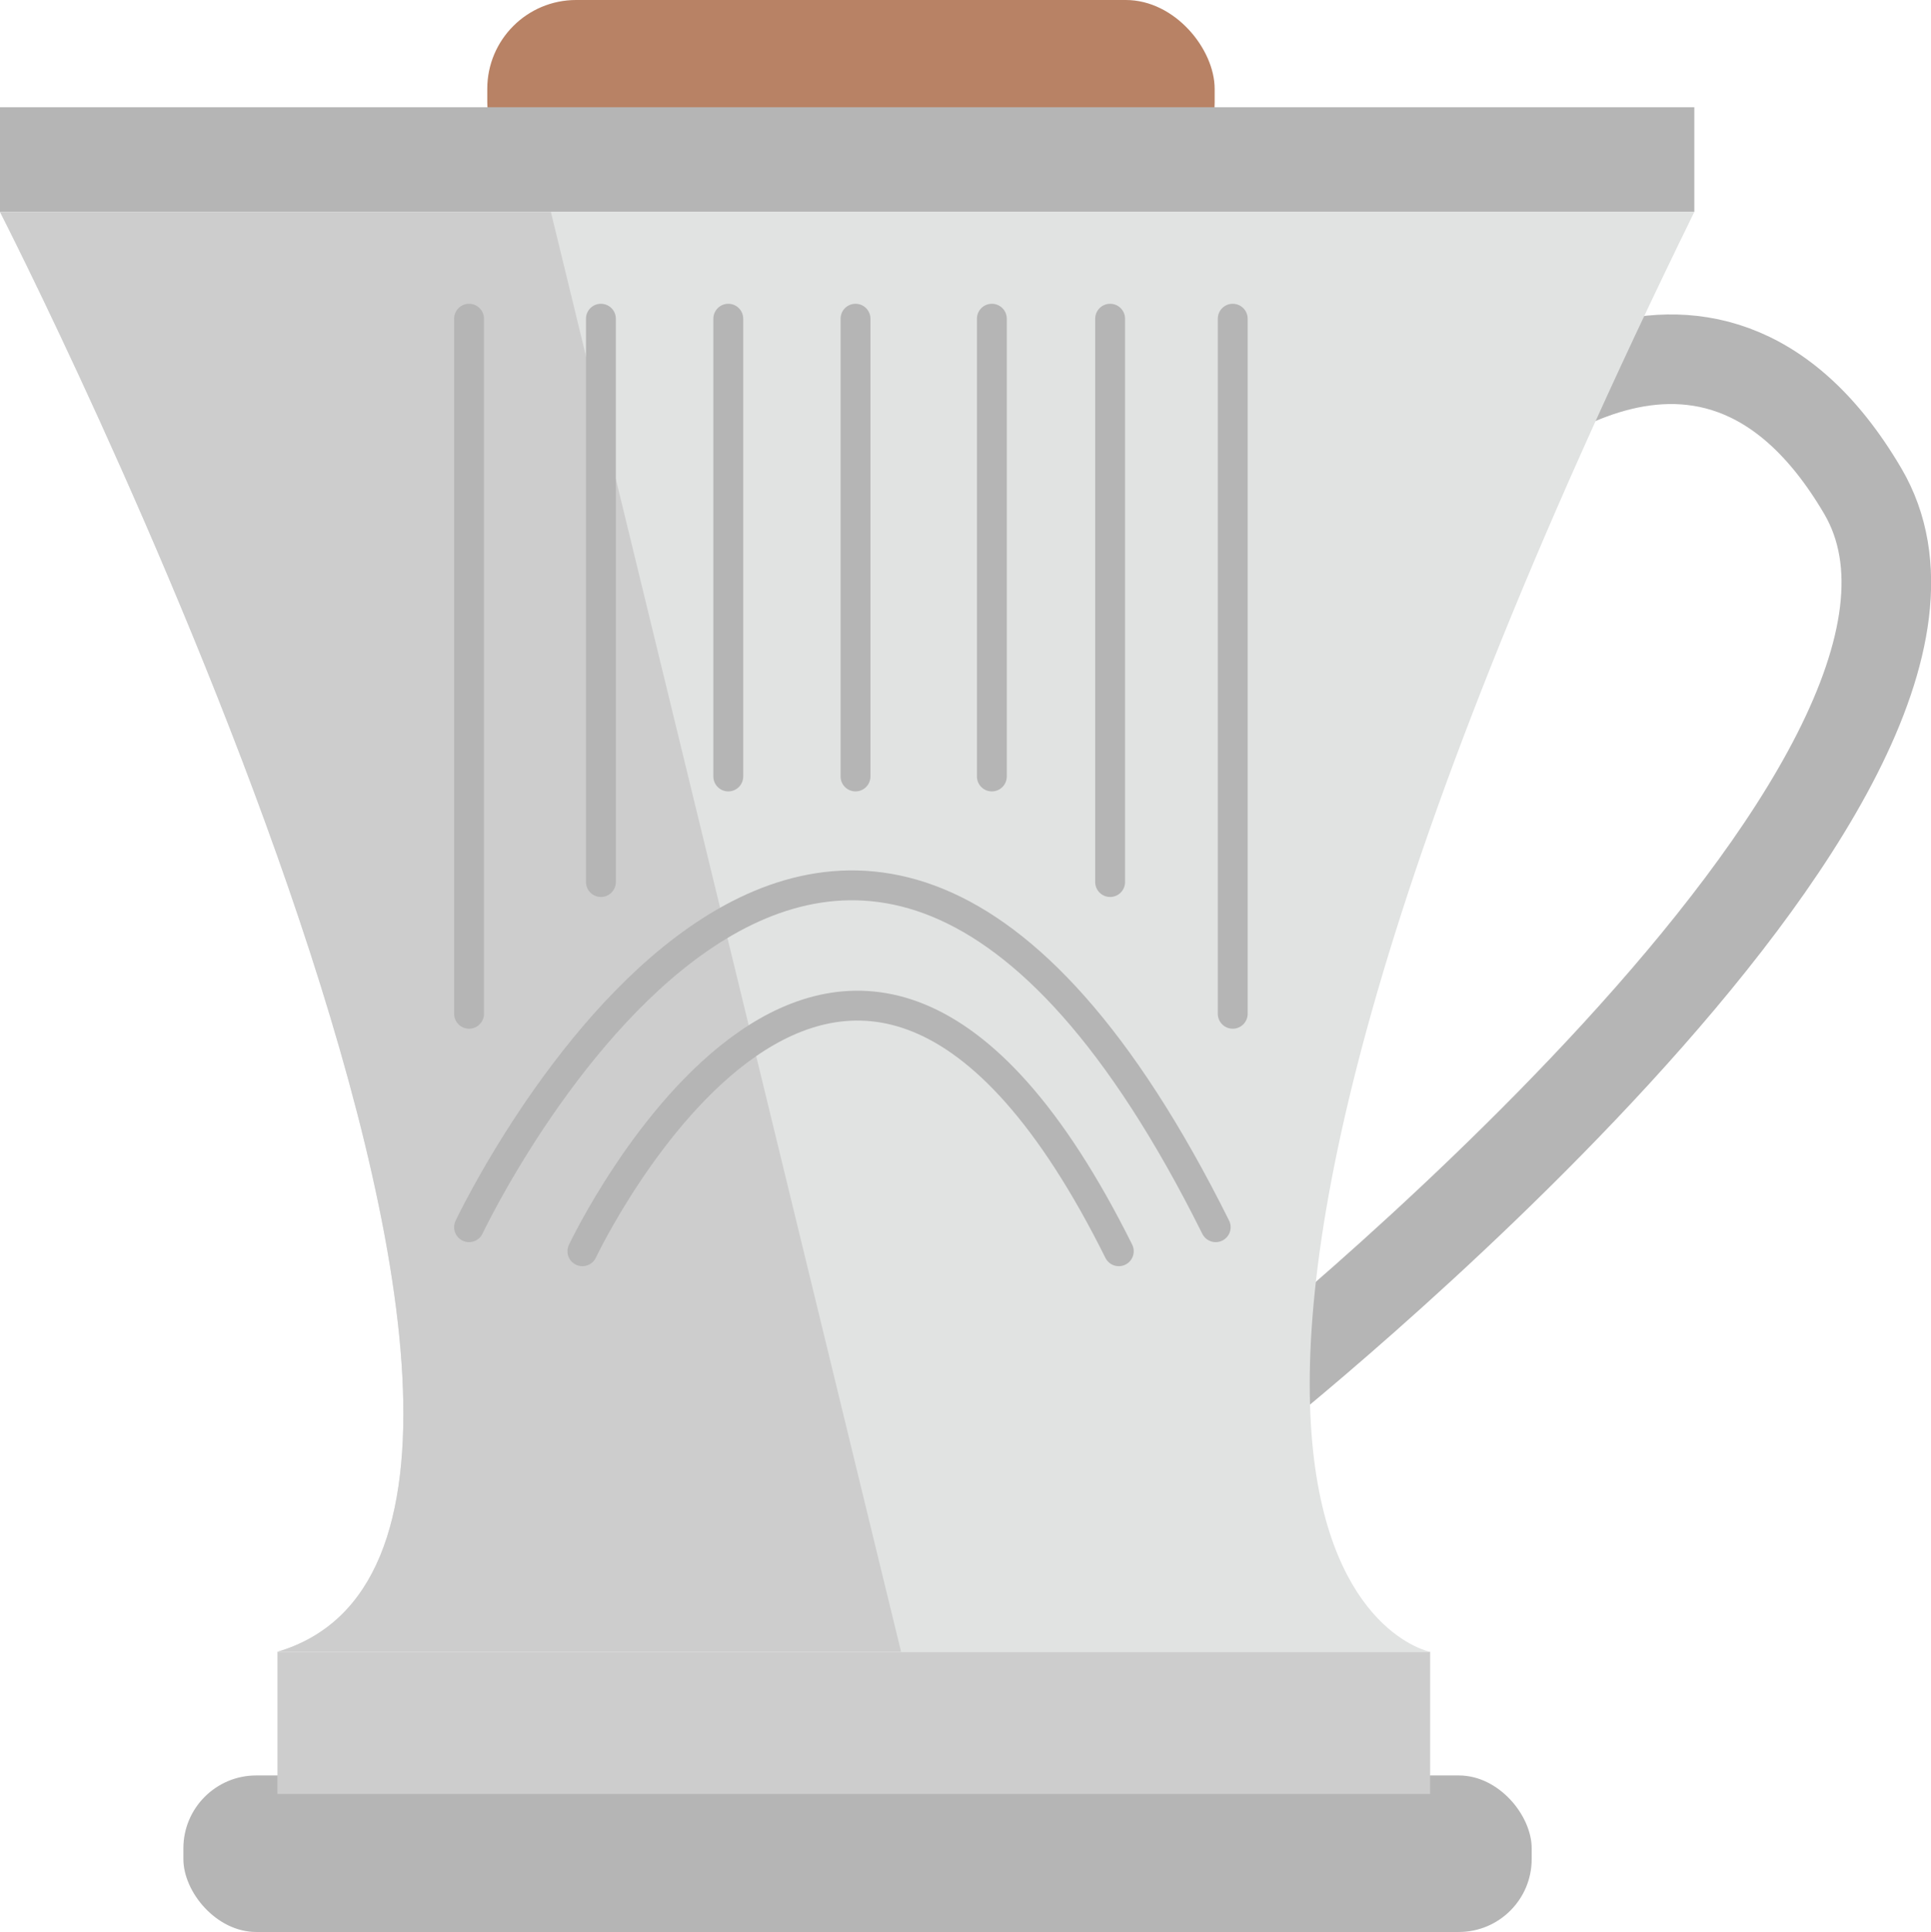 <svg xmlns="http://www.w3.org/2000/svg" viewBox="0 0 129.31 129.36"><defs><style>.cls-1,.cls-6{fill:none;stroke:#b5b5b5;stroke-miterlimit:10;}.cls-1{stroke-width:6px;}.cls-2{fill:#b88265;}.cls-3{fill:#b5b5b5;}.cls-4{fill:#cdcdcd;}.cls-5{fill:#e1e3e2;}.cls-6{stroke-linecap:round;stroke-width:2px;}</style></defs><g id="Ebene_2" data-name="Ebene 2"><g id="Ebene_5" data-name="Ebene 5"><g id="BlueDripper"><path class="cls-1" d="M98.33,30.27s15.72-15.59,26.41,2.61C136,52.05,83.33,93.77,83.33,93.77"/><rect class="cls-2" x="32.63" width="48.71" height="12.79" rx="5.95"/><rect class="cls-3" x="12.28" y="118.88" width="90.29" height="10.48" rx="4.88"/><rect class="cls-4" x="18.58" y="110.6" width="77.19" height="9.52"/><rect class="cls-3" y="7.18" width="113.46" height="7.01"/><path class="cls-5" d="M0,14.19s45.29,88.48,18.58,96.41H95.76s-26.93-5.27,17.7-96.41Z"/><path class="cls-4" d="M36.89,14.19H0s45.29,88.48,18.58,96.41H60.34"/><line class="cls-6" x1="31.41" y1="21.34" x2="31.41" y2="67.88"/><line class="cls-6" x1="82.55" y1="21.34" x2="82.55" y2="67.88"/><line class="cls-6" x1="74.34" y1="21.34" x2="74.34" y2="59.06"/><line class="cls-6" x1="66.42" y1="21.34" x2="66.42" y2="51.99"/><line class="cls-6" x1="57.29" y1="21.34" x2="57.29" y2="51.99"/><line class="cls-6" x1="48.77" y1="21.34" x2="48.77" y2="51.99"/><line class="cls-6" x1="40.24" y1="21.34" x2="40.24" y2="59.06"/><path class="cls-6" d="M31.41,82.17s24.36-51.5,50,0"/><path class="cls-6" d="M39,83.78s17.5-37,35.92,0"/></g></g></g></svg>